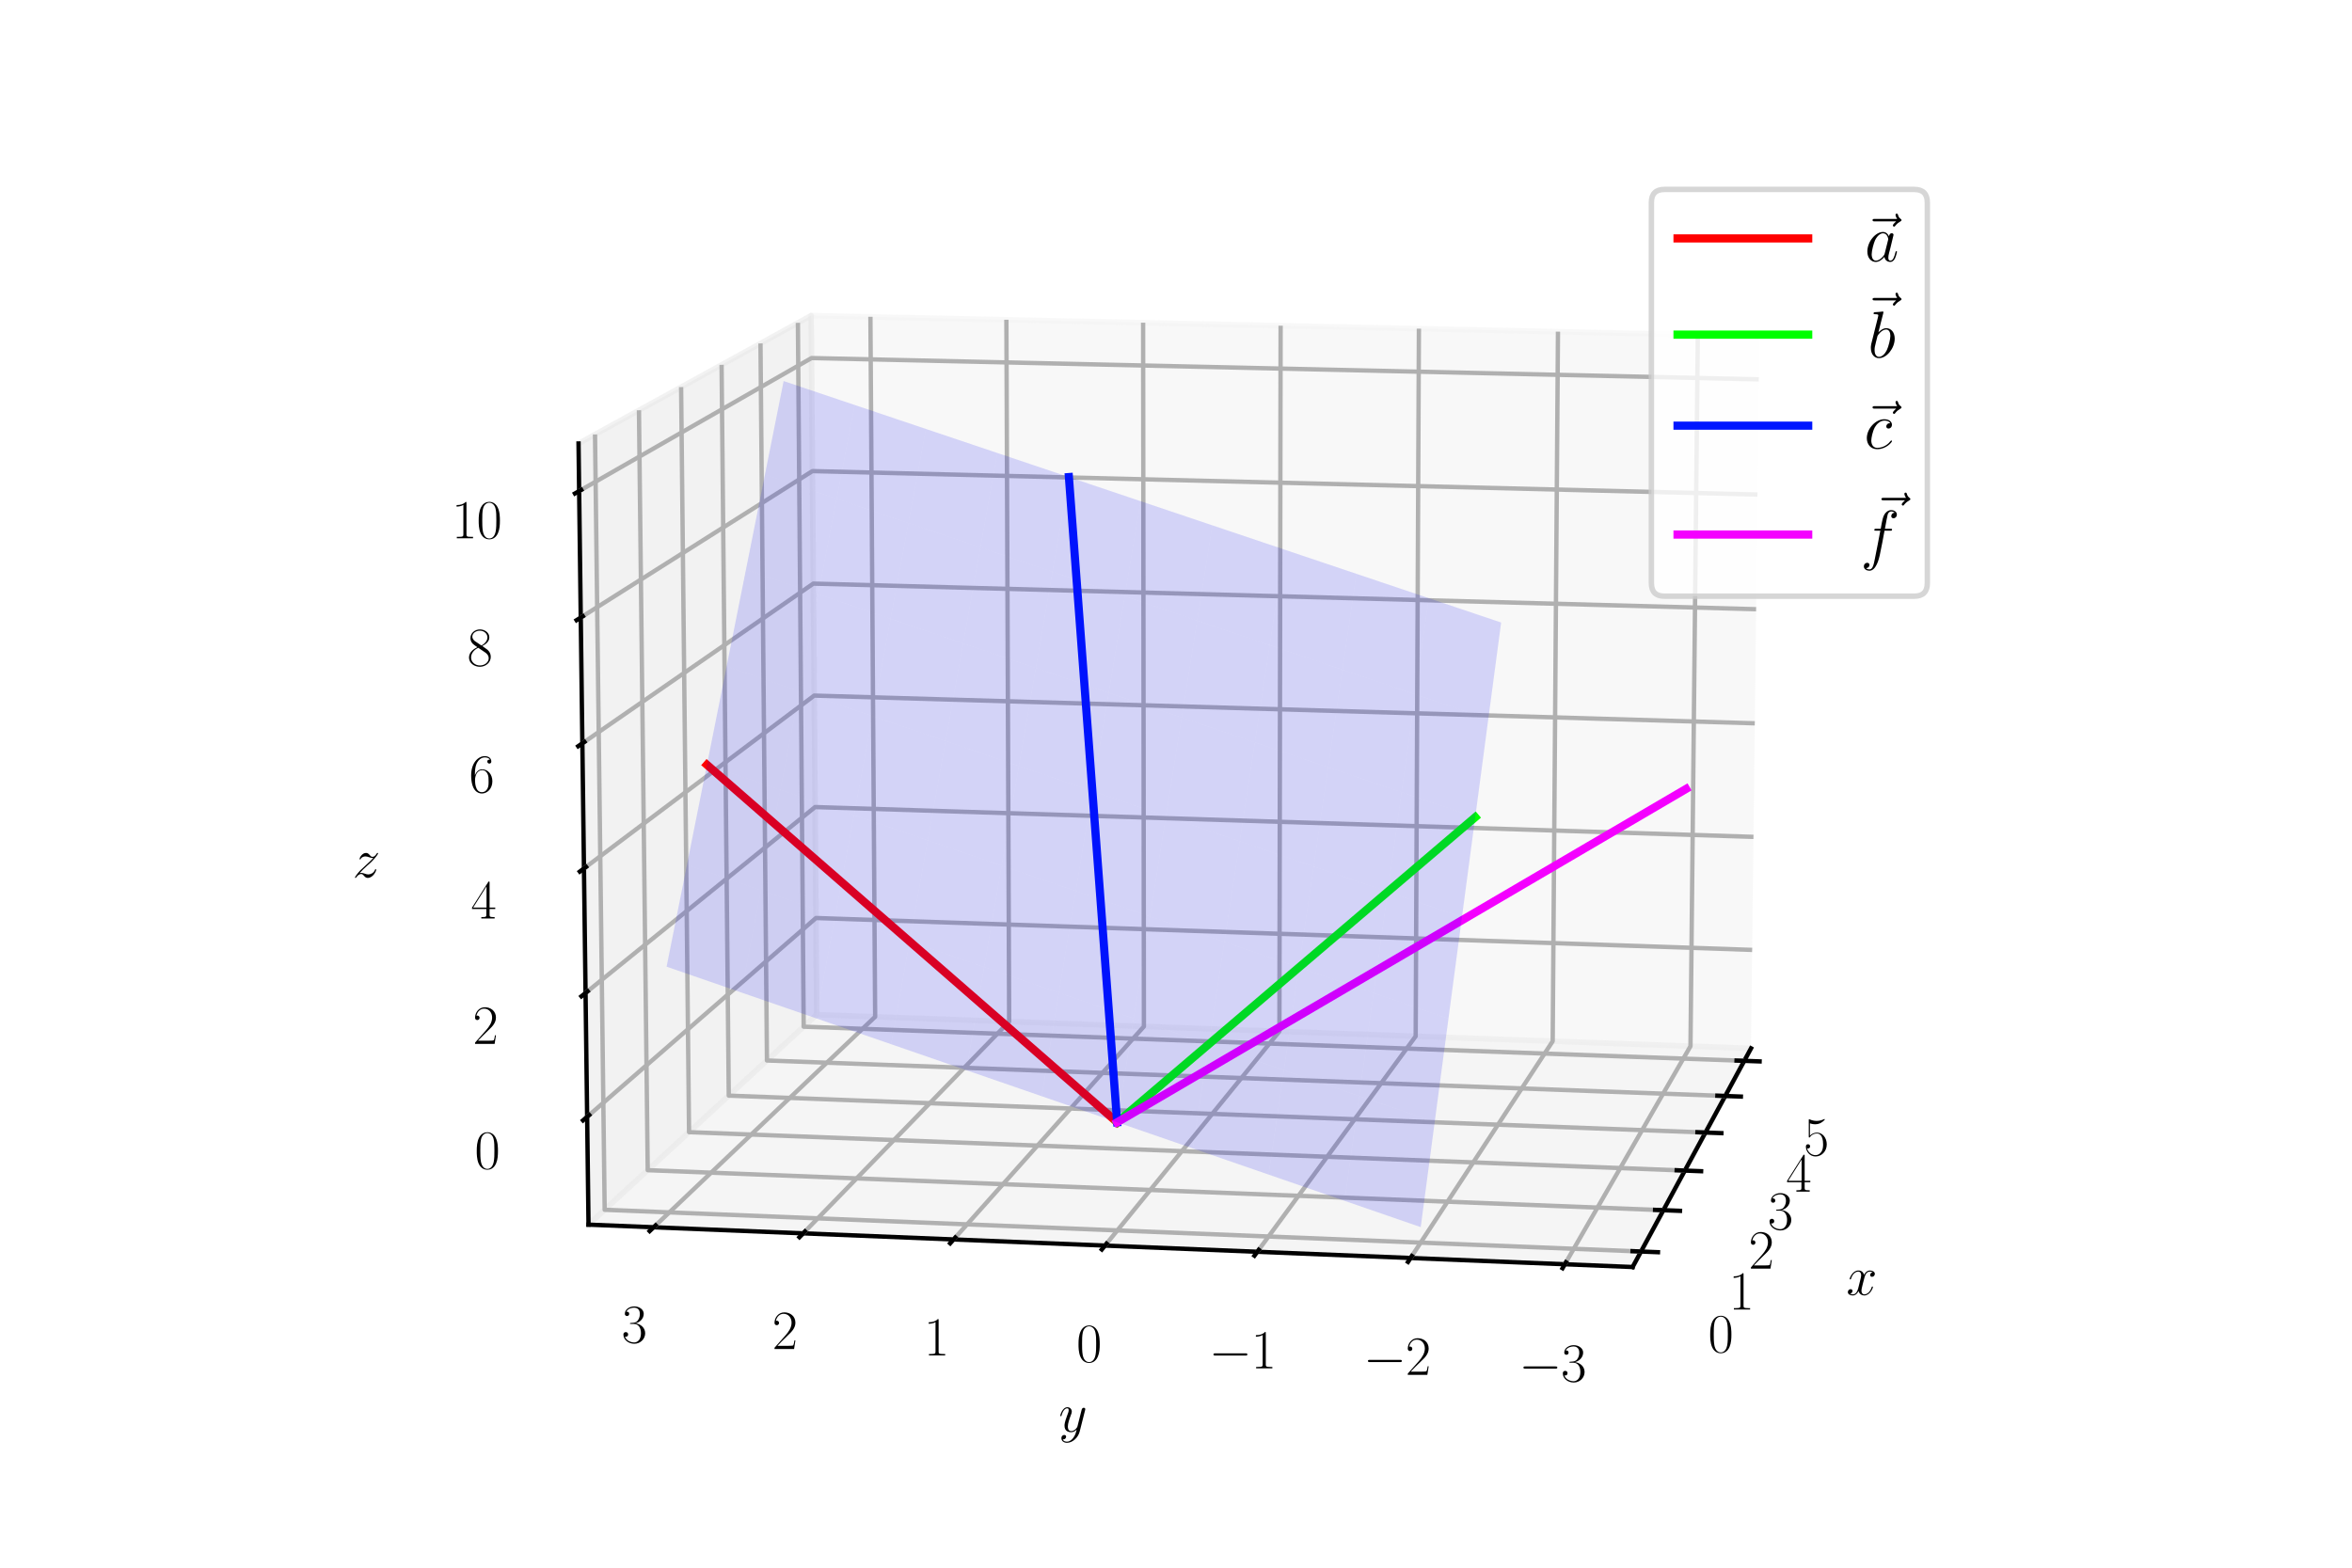 <?xml version="1.0" encoding="utf-8" standalone="no"?>
<!DOCTYPE svg PUBLIC "-//W3C//DTD SVG 1.1//EN"
  "http://www.w3.org/Graphics/SVG/1.1/DTD/svg11.dtd">
<svg xmlns:xlink="http://www.w3.org/1999/xlink" width="432pt" height="288pt" viewBox="0 0 432 288" xmlns="http://www.w3.org/2000/svg" version="1.1">
 <defs>
  <style type="text/css">*{stroke-linejoin: round; stroke-linecap: butt}</style>
 </defs>
 <g id="figure_1">
  <g id="patch_1">
   <path d="M 0 288 
L 432 288 
L 432 0 
L 0 0 
z
" style="fill: #ffffff"/>
  </g>
  <g id="patch_2">
   <path d="M 72 288 
L 360 288 
L 360 0 
L 72 0 
z
" style="fill: #ffffff"/>
  </g>
  <g id="pane3d_1">
   <g id="patch_3">
    <path d="M 321.614 192.595 
L 150.014 186.407 
L 148.992 57.967 
L 323.131 61.733 
" style="fill: #f2f2f2; opacity: 0.5; stroke: #f2f2f2; stroke-linejoin: miter"/>
   </g>
  </g>
  <g id="pane3d_2">
   <g id="patch_4">
    <path d="M 108.095 224.98 
L 150.014 186.407 
L 148.992 57.967 
L 106.261 81.476 
" style="fill: #e6e6e6; opacity: 0.5; stroke: #e6e6e6; stroke-linejoin: miter"/>
   </g>
  </g>
  <g id="pane3d_3">
   <g id="patch_5">
    <path d="M 299.868 232.765 
L 321.614 192.595 
L 150.014 186.407 
L 108.095 224.98 
" style="fill: #ececec; opacity: 0.5; stroke: #ececec; stroke-linejoin: miter"/>
   </g>
  </g>
  <g id="axis3d_1">
   <g id="line2d_1">
    <path d="M 321.614 192.595 
L 299.868 232.765 
" style="fill: none; stroke: #000000; stroke-width: 0.8; stroke-linecap: square"/>
   </g>
   <g id="text_1">
    <!-- $x$ -->
    <g transform="translate(339.115 237.889)scale(0.1 -0.1)">
     <defs>
      <path id="CMMI12-78" d="M 3034 2606 
C 2829 2567 2752 2414 2752 2293 
C 2752 2139 2874 2088 2963 2088 
C 3155 2088 3290 2254 3290 2427 
C 3290 2695 2982 2816 2714 2816 
C 2323 2816 2106 2433 2048 2312 
C 1901 2816 1504 2816 1389 2816 
C 736 2816 390 1980 390 1839 
C 390 1814 416 1782 461 1782 
C 512 1782 525 1820 538 1846 
C 755 2555 1184 2689 1370 2689 
C 1658 2689 1715 2420 1715 2267 
C 1715 2127 1677 1980 1600 1673 
L 1382 798 
C 1286 415 1101 64 762 64 
C 730 64 570 64 435 147 
C 666 192 717 383 717 460 
C 717 588 621 664 499 664 
C 346 664 179 530 179 326 
C 179 57 480 -64 755 -64 
C 1062 -64 1280 179 1414 441 
C 1517 64 1837 -64 2074 -64 
C 2726 -64 3072 773 3072 913 
C 3072 945 3046 971 3008 971 
C 2950 971 2944 939 2925 888 
C 2752 326 2381 64 2093 64 
C 1869 64 1747 230 1747 492 
C 1747 632 1773 734 1875 1156 
L 2099 2024 
C 2195 2408 2413 2689 2707 2689 
C 2720 2689 2899 2689 3034 2606 
z
" transform="scale(0.016)"/>
     </defs>
     <use xlink:href="#CMMI12-78" transform="scale(0.996)"/>
    </g>
   </g>
   <g id="Line3DCollection_1">
    <path d="M 301.41 229.917 
L 111.061 222.251 
L 109.289 79.81 
" style="fill: none; stroke: #b0b0b0; stroke-width: 0.8"/>
    <path d="M 305.519 222.327 
L 118.969 214.975 
L 117.359 75.37 
" style="fill: none; stroke: #b0b0b0; stroke-width: 0.8"/>
    <path d="M 309.46 215.047 
L 126.56 207.989 
L 125.102 71.11 
" style="fill: none; stroke: #b0b0b0; stroke-width: 0.8"/>
    <path d="M 313.243 208.059 
L 133.854 201.277 
L 132.536 67.02 
" style="fill: none; stroke: #b0b0b0; stroke-width: 0.8"/>
    <path d="M 316.878 201.344 
L 140.867 194.823 
L 139.681 63.089 
" style="fill: none; stroke: #b0b0b0; stroke-width: 0.8"/>
    <path d="M 320.373 194.888 
L 147.616 188.613 
L 146.552 59.309 
" style="fill: none; stroke: #b0b0b0; stroke-width: 0.8"/>
   </g>
   <g id="xtick_1">
    <g id="line2d_2">
     <path d="M 299.855 229.854 
L 304.522 230.042 
" style="fill: none; stroke: #000000; stroke-width: 0.8; stroke-linecap: square"/>
    </g>
    <g id="text_2">
     <!-- $\mathdefault{0}$ -->
     <g transform="translate(313.73 248.407)scale(0.1 -0.1)">
      <defs>
       <path id="CMR17-30" d="M 2688 2025 
C 2688 2416 2682 3080 2413 3591 
C 2176 4039 1798 4198 1466 4198 
C 1158 4198 768 4058 525 3597 
C 269 3118 243 2524 243 2025 
C 243 1661 250 1106 448 619 
C 723 -39 1216 -128 1466 -128 
C 1760 -128 2208 -7 2470 600 
C 2662 1042 2688 1559 2688 2025 
z
M 1466 -26 
C 1056 -26 813 325 723 812 
C 653 1188 653 1738 653 2096 
C 653 2588 653 2997 736 3387 
C 858 3929 1216 4096 1466 4096 
C 1728 4096 2067 3923 2189 3400 
C 2272 3036 2278 2607 2278 2096 
C 2278 1680 2278 1169 2202 792 
C 2067 95 1690 -26 1466 -26 
z
" transform="scale(0.016)"/>
      </defs>
      <use xlink:href="#CMR17-30" transform="scale(0.996)"/>
     </g>
    </g>
   </g>
   <g id="xtick_2">
    <g id="line2d_3">
     <path d="M 303.995 222.267 
L 308.567 222.447 
" style="fill: none; stroke: #000000; stroke-width: 0.8; stroke-linecap: square"/>
    </g>
    <g id="text_3">
     <!-- $\mathdefault{1}$ -->
     <g transform="translate(317.531 240.573)scale(0.1 -0.1)">
      <defs>
       <path id="CMR17-31" d="M 1702 4058 
C 1702 4192 1696 4192 1606 4192 
C 1357 3916 979 3827 621 3827 
C 602 3827 570 3827 563 3808 
C 557 3795 557 3782 557 3648 
C 755 3648 1088 3686 1344 3839 
L 1344 461 
C 1344 236 1331 160 781 160 
L 589 160 
L 589 0 
C 896 0 1216 0 1523 0 
C 1830 0 2150 0 2458 0 
L 2458 160 
L 2266 160 
C 1715 160 1702 230 1702 458 
L 1702 4058 
z
" transform="scale(0.016)"/>
      </defs>
      <use xlink:href="#CMR17-31" transform="scale(0.996)"/>
     </g>
    </g>
   </g>
   <g id="xtick_3">
    <g id="line2d_4">
     <path d="M 307.966 214.99 
L 312.447 215.163 
" style="fill: none; stroke: #000000; stroke-width: 0.8; stroke-linecap: square"/>
    </g>
    <g id="text_4">
     <!-- $\mathdefault{2}$ -->
     <g transform="translate(321.178 233.06)scale(0.1 -0.1)">
      <defs>
       <path id="CMR17-32" d="M 2669 989 
L 2554 989 
C 2490 536 2438 459 2413 420 
C 2381 369 1920 369 1830 369 
L 602 369 
C 832 619 1280 1072 1824 1597 
C 2214 1967 2669 2402 2669 3035 
C 2669 3790 2067 4224 1395 4224 
C 691 4224 262 3604 262 3030 
C 262 2780 448 2748 525 2748 
C 589 2748 781 2787 781 3010 
C 781 3207 614 3264 525 3264 
C 486 3264 448 3258 422 3245 
C 544 3790 915 4058 1306 4058 
C 1862 4058 2227 3617 2227 3035 
C 2227 2479 1901 2000 1536 1584 
L 262 146 
L 262 0 
L 2515 0 
L 2669 989 
z
" transform="scale(0.016)"/>
      </defs>
      <use xlink:href="#CMR17-32" transform="scale(0.996)"/>
     </g>
    </g>
   </g>
   <g id="xtick_4">
    <g id="line2d_5">
     <path d="M 311.779 208.003 
L 316.172 208.17 
" style="fill: none; stroke: #000000; stroke-width: 0.8; stroke-linecap: square"/>
    </g>
    <g id="text_5">
     <!-- $\mathdefault{3}$ -->
     <g transform="translate(324.678 225.846)scale(0.1 -0.1)">
      <defs>
       <path id="CMR17-33" d="M 1414 2157 
C 1984 2157 2234 1662 2234 1090 
C 2234 320 1824 25 1453 25 
C 1114 25 563 194 390 693 
C 422 680 454 680 486 680 
C 640 680 755 782 755 948 
C 755 1133 614 1216 486 1216 
C 378 1216 211 1165 211 926 
C 211 335 787 -128 1466 -128 
C 2176 -128 2720 430 2720 1085 
C 2720 1707 2208 2157 1600 2227 
C 2086 2328 2554 2756 2554 3329 
C 2554 3820 2048 4179 1472 4179 
C 890 4179 378 3829 378 3329 
C 378 3110 544 3072 627 3072 
C 762 3072 877 3155 877 3321 
C 877 3486 762 3569 627 3569 
C 602 3569 570 3569 544 3557 
C 730 3959 1235 4032 1459 4032 
C 1683 4032 2106 3925 2106 3320 
C 2106 3143 2080 2828 1862 2550 
C 1670 2304 1453 2304 1242 2284 
C 1210 2284 1062 2269 1037 2269 
C 992 2263 966 2257 966 2208 
C 966 2163 973 2157 1101 2157 
L 1414 2157 
z
" transform="scale(0.016)"/>
      </defs>
      <use xlink:href="#CMR17-33" transform="scale(0.996)"/>
     </g>
    </g>
   </g>
   <g id="xtick_5">
    <g id="line2d_6">
     <path d="M 315.442 201.291 
L 319.75 201.451 
" style="fill: none; stroke: #000000; stroke-width: 0.8; stroke-linecap: square"/>
    </g>
    <g id="text_6">
     <!-- $\mathdefault{4}$ -->
     <g transform="translate(328.041 218.916)scale(0.1 -0.1)">
      <defs>
       <path id="CMR17-34" d="M 2150 4122 
C 2150 4256 2144 4256 2029 4256 
L 128 1254 
L 128 1088 
L 1779 1088 
L 1779 457 
C 1779 224 1766 160 1318 160 
L 1197 160 
L 1197 0 
C 1402 0 1747 0 1965 0 
C 2182 0 2528 0 2733 0 
L 2733 160 
L 2611 160 
C 2163 160 2150 224 2150 457 
L 2150 1088 
L 2803 1088 
L 2803 1254 
L 2150 1254 
L 2150 4122 
z
M 1798 3703 
L 1798 1254 
L 256 1254 
L 1798 3703 
z
" transform="scale(0.016)"/>
      </defs>
      <use xlink:href="#CMR17-34" transform="scale(0.996)"/>
     </g>
    </g>
   </g>
   <g id="xtick_6">
    <g id="line2d_7">
     <path d="M 318.964 194.837 
L 323.191 194.99 
" style="fill: none; stroke: #000000; stroke-width: 0.8; stroke-linecap: square"/>
    </g>
    <g id="text_7">
     <!-- $\mathdefault{5}$ -->
     <g transform="translate(331.275 212.253)scale(0.1 -0.1)">
      <defs>
       <path id="CMR17-35" d="M 730 3692 
C 794 3666 1056 3584 1325 3584 
C 1920 3584 2246 3911 2432 4100 
C 2432 4157 2432 4192 2394 4192 
C 2387 4192 2374 4192 2323 4163 
C 2099 4058 1837 3973 1517 3973 
C 1325 3973 1037 3999 723 4139 
C 653 4171 640 4171 634 4171 
C 602 4171 595 4164 595 4037 
L 595 2203 
C 595 2089 595 2057 659 2057 
C 691 2057 704 2070 736 2114 
C 941 2401 1222 2522 1542 2522 
C 1766 2522 2246 2382 2246 1289 
C 2246 1085 2246 715 2054 421 
C 1894 159 1645 25 1370 25 
C 947 25 518 320 403 814 
C 429 807 480 795 506 795 
C 589 795 749 840 749 1038 
C 749 1210 627 1280 506 1280 
C 358 1280 262 1190 262 1011 
C 262 454 704 -128 1382 -128 
C 2042 -128 2669 440 2669 1264 
C 2669 2030 2170 2624 1549 2624 
C 1222 2624 947 2503 730 2274 
L 730 3692 
z
" transform="scale(0.016)"/>
      </defs>
      <use xlink:href="#CMR17-35" transform="scale(0.996)"/>
     </g>
    </g>
   </g>
  </g>
  <g id="axis3d_2">
   <g id="line2d_8">
    <path d="M 108.095 224.98 
L 299.868 232.765 
" style="fill: none; stroke: #000000; stroke-width: 0.8; stroke-linecap: square"/>
   </g>
   <g id="text_8">
    <!-- $y$ -->
    <g transform="translate(194.463 263.007)scale(0.1 -0.1)">
     <defs>
      <path id="CMMI12-79" d="M 1683 -700 
C 1510 -939 1261 -1152 947 -1152 
C 870 -1152 563 -1152 467 -889 
C 486 -895 518 -895 531 -895 
C 723 -895 851 -729 851 -582 
C 851 -435 730 -384 634 -384 
C 531 -384 307 -458 307 -759 
C 307 -1071 582 -1286 947 -1286 
C 1587 -1286 2234 -700 2413 6 
L 3040 2485 
C 3046 2517 3059 2556 3059 2594 
C 3059 2689 2982 2753 2886 2753 
C 2829 2753 2694 2727 2643 2535 
L 2170 658 
C 2138 543 2138 530 2086 460 
C 1958 281 1747 64 1440 64 
C 1082 64 1050 415 1050 588 
C 1050 952 1222 1443 1395 1903 
C 1466 2088 1504 2178 1504 2305 
C 1504 2574 1312 2816 998 2816 
C 410 2816 173 1890 173 1839 
C 173 1814 198 1782 243 1782 
C 301 1782 307 1807 333 1897 
C 486 2433 730 2689 979 2689 
C 1037 2689 1146 2689 1146 2478 
C 1146 2312 1075 2127 979 1884 
C 666 1047 666 837 666 683 
C 666 77 1101 -64 1421 -64 
C 1606 -64 1837 -6 2061 230 
L 2067 224 
C 1971 -147 1907 -392 1683 -700 
z
" transform="scale(0.016)"/>
     </defs>
     <use xlink:href="#CMMI12-79" transform="scale(0.996)"/>
    </g>
   </g>
   <g id="Line3DCollection_2">
    <path d="M 311.846 61.489 
L 310.497 192.194 
L 287.417 232.259 
" style="fill: none; stroke: #b0b0b0; stroke-width: 0.8"/>
    <path d="M 286.158 60.933 
L 285.188 191.282 
L 259.086 231.109 
" style="fill: none; stroke: #b0b0b0; stroke-width: 0.8"/>
    <path d="M 260.615 60.381 
L 260.021 190.374 
L 230.933 229.967 
" style="fill: none; stroke: #b0b0b0; stroke-width: 0.8"/>
    <path d="M 235.217 59.831 
L 234.994 189.471 
L 202.954 228.831 
" style="fill: none; stroke: #b0b0b0; stroke-width: 0.8"/>
    <path d="M 209.961 59.285 
L 210.105 188.574 
L 175.15 227.702 
" style="fill: none; stroke: #b0b0b0; stroke-width: 0.8"/>
    <path d="M 184.847 58.742 
L 185.354 187.681 
L 147.518 226.581 
" style="fill: none; stroke: #b0b0b0; stroke-width: 0.8"/>
    <path d="M 159.874 58.202 
L 160.74 186.794 
L 120.057 225.466 
" style="fill: none; stroke: #b0b0b0; stroke-width: 0.8"/>
   </g>
   <g id="xtick_7">
    <g id="line2d_9">
     <path d="M 287.624 231.9 
L 287.002 232.981 
" style="fill: none; stroke: #000000; stroke-width: 0.8; stroke-linecap: square"/>
    </g>
    <g id="text_9">
     <!-- $\mathdefault{−3}$ -->
     <g transform="translate(278.964 253.78)scale(0.1 -0.1)">
      <defs>
       <path id="CMSY10-0" d="M 4218 1472 
C 4326 1472 4442 1472 4442 1600 
C 4442 1728 4326 1728 4218 1728 
L 755 1728 
C 646 1728 531 1728 531 1600 
C 531 1472 646 1472 755 1472 
L 4218 1472 
z
" transform="scale(0.016)"/>
      </defs>
      <use xlink:href="#CMSY10-0" transform="scale(0.996)"/>
      <use xlink:href="#CMR17-33" transform="translate(77.487 0)scale(0.996)"/>
     </g>
    </g>
   </g>
   <g id="xtick_8">
    <g id="line2d_10">
     <path d="M 259.321 230.752 
L 258.617 231.826 
" style="fill: none; stroke: #000000; stroke-width: 0.8; stroke-linecap: square"/>
    </g>
    <g id="text_10">
     <!-- $\mathdefault{−2}$ -->
     <g transform="translate(250.407 252.574)scale(0.1 -0.1)">
      <use xlink:href="#CMSY10-0" transform="scale(0.996)"/>
      <use xlink:href="#CMR17-32" transform="translate(77.487 0)scale(0.996)"/>
     </g>
    </g>
   </g>
   <g id="xtick_9">
    <g id="line2d_11">
     <path d="M 231.194 229.612 
L 230.41 230.679 
" style="fill: none; stroke: #000000; stroke-width: 0.8; stroke-linecap: square"/>
    </g>
    <g id="text_11">
     <!-- $\mathdefault{−1}$ -->
     <g transform="translate(222.031 251.376)scale(0.1 -0.1)">
      <use xlink:href="#CMSY10-0" transform="scale(0.996)"/>
      <use xlink:href="#CMR17-31" transform="translate(77.487 0)scale(0.996)"/>
     </g>
    </g>
   </g>
   <g id="xtick_10">
    <g id="line2d_12">
     <path d="M 203.242 228.478 
L 202.378 229.539 
" style="fill: none; stroke: #000000; stroke-width: 0.8; stroke-linecap: square"/>
    </g>
    <g id="text_12">
     <!-- $\mathdefault{0}$ -->
     <g transform="translate(197.708 250.186)scale(0.1 -0.1)">
      <use xlink:href="#CMR17-30" transform="scale(0.996)"/>
     </g>
    </g>
   </g>
   <g id="xtick_11">
    <g id="line2d_13">
     <path d="M 175.463 227.352 
L 174.522 228.406 
" style="fill: none; stroke: #000000; stroke-width: 0.8; stroke-linecap: square"/>
    </g>
    <g id="text_13">
     <!-- $\mathdefault{1}$ -->
     <g transform="translate(169.687 249.003)scale(0.1 -0.1)">
      <use xlink:href="#CMR17-31" transform="scale(0.996)"/>
     </g>
    </g>
   </g>
   <g id="xtick_12">
    <g id="line2d_14">
     <path d="M 147.857 226.232 
L 146.838 227.28 
" style="fill: none; stroke: #000000; stroke-width: 0.8; stroke-linecap: square"/>
    </g>
    <g id="text_14">
     <!-- $\mathdefault{2}$ -->
     <g transform="translate(141.841 247.827)scale(0.1 -0.1)">
      <use xlink:href="#CMR17-32" transform="scale(0.996)"/>
     </g>
    </g>
   </g>
   <g id="xtick_13">
    <g id="line2d_15">
     <path d="M 120.421 225.12 
L 119.326 226.161 
" style="fill: none; stroke: #000000; stroke-width: 0.8; stroke-linecap: square"/>
    </g>
    <g id="text_15">
     <!-- $\mathdefault{3}$ -->
     <g transform="translate(114.168 246.659)scale(0.1 -0.1)">
      <use xlink:href="#CMR17-33" transform="scale(0.996)"/>
     </g>
    </g>
   </g>
  </g>
  <g id="axis3d_3">
   <g id="line2d_16">
    <path d="M 108.095 224.98 
L 106.261 81.476 
" style="fill: none; stroke: #000000; stroke-width: 0.8; stroke-linecap: square"/>
   </g>
   <g id="text_16">
    <!-- $z$ -->
    <g transform="translate(64.757 161.18)scale(0.1 -0.1)">
     <defs>
      <path id="CMMI12-7a" d="M 813 486 
C 1088 803 1312 1004 1632 1296 
C 2016 1632 2182 1793 2272 1891 
C 2720 2338 2944 2713 2944 2764 
C 2944 2816 2893 2816 2880 2816 
C 2835 2816 2822 2793 2790 2750 
C 2630 2494 2477 2367 2310 2367 
C 2176 2367 2106 2421 1984 2565 
C 1850 2715 1741 2816 1555 2816 
C 1088 2816 806 2257 806 2128 
C 806 2108 813 2068 870 2068 
C 922 2068 928 2091 947 2133 
C 1056 2372 1363 2414 1485 2414 
C 1619 2414 1747 2376 1882 2327 
C 2125 2240 2227 2240 2291 2240 
C 2336 2240 2362 2240 2394 2246 
C 2182 1994 1837 1683 1549 1418 
L 902 816 
C 512 415 275 33 275 -12 
C 275 -51 307 -64 346 -64 
C 384 -64 390 -57 435 14 
C 538 163 742 384 979 384 
C 1114 384 1178 342 1306 193 
C 1427 61 1536 -64 1741 -64 
C 2368 -64 2726 732 2726 876 
C 2726 903 2720 942 2656 942 
C 2605 942 2598 917 2579 855 
C 2438 488 2061 338 1811 338 
C 1677 338 1549 376 1414 425 
C 1158 512 1088 512 1005 512 
C 941 512 870 512 813 486 
z
" transform="scale(0.016)"/>
     </defs>
     <use xlink:href="#CMMI12-7a" transform="scale(0.996)"/>
    </g>
   </g>
   <g id="Line3DCollection_3">
    <path d="M 107.842 205.169 
L 149.872 168.648 
L 321.823 174.507 
" style="fill: none; stroke: #b0b0b0; stroke-width: 0.8"/>
    <path d="M 107.551 182.418 
L 149.71 148.265 
L 322.064 153.742 
" style="fill: none; stroke: #b0b0b0; stroke-width: 0.8"/>
    <path d="M 107.259 159.548 
L 149.547 127.787 
L 322.306 132.879 
" style="fill: none; stroke: #b0b0b0; stroke-width: 0.8"/>
    <path d="M 106.965 136.559 
L 149.383 107.214 
L 322.549 111.918 
" style="fill: none; stroke: #b0b0b0; stroke-width: 0.8"/>
    <path d="M 106.669 113.449 
L 149.219 86.545 
L 322.793 90.856 
" style="fill: none; stroke: #b0b0b0; stroke-width: 0.8"/>
    <path d="M 106.372 90.219 
L 149.054 65.779 
L 323.038 69.694 
" style="fill: none; stroke: #b0b0b0; stroke-width: 0.8"/>
   </g>
   <g id="xtick_14">
    <g id="line2d_17">
     <path d="M 108.218 204.842 
L 107.087 205.825 
" style="fill: none; stroke: #000000; stroke-width: 0.8; stroke-linecap: square"/>
    </g>
    <g id="text_17">
     <!-- $\mathdefault{0}$ -->
     <g transform="translate(87.179 214.692)scale(0.1 -0.1)">
      <use xlink:href="#CMR17-30" transform="scale(0.996)"/>
     </g>
    </g>
   </g>
   <g id="xtick_15">
    <g id="line2d_18">
     <path d="M 107.929 182.112 
L 106.794 183.032 
" style="fill: none; stroke: #000000; stroke-width: 0.8; stroke-linecap: square"/>
    </g>
    <g id="text_18">
     <!-- $\mathdefault{2}$ -->
     <g transform="translate(86.839 191.772)scale(0.1 -0.1)">
      <use xlink:href="#CMR17-32" transform="scale(0.996)"/>
     </g>
    </g>
   </g>
   <g id="xtick_16">
    <g id="line2d_19">
     <path d="M 107.638 159.264 
L 106.499 160.119 
" style="fill: none; stroke: #000000; stroke-width: 0.8; stroke-linecap: square"/>
    </g>
    <g id="text_19">
     <!-- $\mathdefault{4}$ -->
     <g transform="translate(86.496 168.733)scale(0.1 -0.1)">
      <use xlink:href="#CMR17-34" transform="scale(0.996)"/>
     </g>
    </g>
   </g>
   <g id="xtick_17">
    <g id="line2d_20">
     <path d="M 107.345 136.296 
L 106.202 137.087 
" style="fill: none; stroke: #000000; stroke-width: 0.8; stroke-linecap: square"/>
    </g>
    <g id="text_20">
     <!-- $\mathdefault{6}$ -->
     <g transform="translate(86.152 145.572)scale(0.1 -0.1)">
      <defs>
       <path id="CMR17-36" d="M 678 2176 
C 678 3690 1395 4032 1811 4032 
C 1946 4032 2272 4009 2400 3776 
C 2298 3776 2106 3776 2106 3553 
C 2106 3381 2246 3323 2336 3323 
C 2394 3323 2566 3348 2566 3560 
C 2566 3954 2246 4179 1805 4179 
C 1043 4179 243 3390 243 1984 
C 243 253 966 -128 1478 -128 
C 2099 -128 2688 427 2688 1283 
C 2688 2081 2170 2662 1517 2662 
C 1126 2662 838 2407 678 1960 
L 678 2176 
z
M 1478 25 
C 691 25 691 1200 691 1436 
C 691 1896 909 2560 1504 2560 
C 1613 2560 1926 2560 2138 2120 
C 2253 1870 2253 1609 2253 1289 
C 2253 944 2253 690 2118 434 
C 1978 171 1773 25 1478 25 
z
" transform="scale(0.016)"/>
      </defs>
      <use xlink:href="#CMR17-36" transform="scale(0.996)"/>
     </g>
    </g>
   </g>
   <g id="xtick_18">
    <g id="line2d_21">
     <path d="M 107.051 113.208 
L 105.904 113.933 
" style="fill: none; stroke: #000000; stroke-width: 0.8; stroke-linecap: square"/>
    </g>
    <g id="text_21">
     <!-- $\mathdefault{8}$ -->
     <g transform="translate(85.806 122.289)scale(0.1 -0.1)">
      <defs>
       <path id="CMR17-38" d="M 1741 2264 
C 2144 2467 2554 2773 2554 3263 
C 2554 3841 1990 4179 1472 4179 
C 890 4179 378 3759 378 3180 
C 378 3021 416 2747 666 2505 
C 730 2442 998 2251 1171 2130 
C 883 1983 211 1634 211 934 
C 211 279 838 -128 1459 -128 
C 2144 -128 2720 362 2720 1010 
C 2720 1590 2330 1857 2074 2029 
L 1741 2264 
z
M 902 2822 
C 851 2854 595 3051 595 3351 
C 595 3739 998 4032 1459 4032 
C 1965 4032 2336 3676 2336 3262 
C 2336 2669 1670 2331 1638 2331 
C 1632 2331 1626 2331 1574 2370 
L 902 2822 
z
M 2080 1519 
C 2176 1449 2483 1240 2483 851 
C 2483 381 2010 25 1472 25 
C 890 25 448 438 448 940 
C 448 1443 838 1862 1280 2060 
L 2080 1519 
z
" transform="scale(0.016)"/>
      </defs>
      <use xlink:href="#CMR17-38" transform="scale(0.996)"/>
     </g>
    </g>
   </g>
   <g id="xtick_19">
    <g id="line2d_22">
     <path d="M 106.755 90 
L 105.605 90.658 
" style="fill: none; stroke: #000000; stroke-width: 0.8; stroke-linecap: square"/>
    </g>
    <g id="text_22">
     <!-- $\mathdefault{10}$ -->
     <g transform="translate(82.967 98.882)scale(0.1 -0.1)">
      <use xlink:href="#CMR17-31" transform="scale(0.996)"/>
      <use xlink:href="#CMR17-30" transform="translate(45.69 0)scale(0.996)"/>
     </g>
    </g>
   </g>
  </g>
  <g id="axes_1">
   <g id="line2d_23">
    <path d="M 205.19 206.176 
L 129.846 140.501 
" clip-path="url(#p3bfa7c6962)" style="fill: none; stroke: #ff0000; stroke-width: 1.5; stroke-linecap: square"/>
   </g>
   <g id="line2d_24">
    <path d="M 205.19 206.176 
L 270.963 150.129 
" clip-path="url(#p3bfa7c6962)" style="fill: none; stroke: #00ff00; stroke-width: 1.5; stroke-linecap: square"/>
   </g>
   <g id="line2d_25">
    <path d="M 205.19 206.176 
L 196.329 87.642 
" clip-path="url(#p3bfa7c6962)" style="fill: none; stroke: #0016ff; stroke-width: 1.5; stroke-linecap: square"/>
   </g>
   <g id="line2d_26">
    <path d="M 205.19 206.176 
L 309.684 144.934 
" clip-path="url(#p3bfa7c6962)" style="fill: none; stroke: #f400ff; stroke-width: 1.5; stroke-linecap: square"/>
   </g>
   <g id="Poly3DCollection_1">
    <path d="M 153.665 91.639 
L 156.993 74.402 
L 143.933 70.007 
L 140.5 87.189 
z
" clip-path="url(#p3bfa7c6962)" style="fill: #0000f5; fill-opacity: 0.15"/>
    <path d="M 166.857 96.097 
L 170.078 78.807 
L 156.993 74.402 
L 153.665 91.639 
z
" clip-path="url(#p3bfa7c6962)" style="fill: #0000f5; fill-opacity: 0.15"/>
    <path d="M 180.075 100.565 
L 183.19 83.22 
L 170.078 78.807 
L 166.857 96.097 
z
" clip-path="url(#p3bfa7c6962)" style="fill: #0000f5; fill-opacity: 0.15"/>
    <path d="M 193.32 105.042 
L 196.329 87.642 
L 183.19 83.22 
L 180.075 100.565 
z
" clip-path="url(#p3bfa7c6962)" style="fill: #0000f5; fill-opacity: 0.15"/>
    <path d="M 206.593 109.528 
L 209.494 92.073 
L 196.329 87.642 
L 193.32 105.042 
z
" clip-path="url(#p3bfa7c6962)" style="fill: #0000f5; fill-opacity: 0.15"/>
    <path d="M 219.892 114.023 
L 222.685 96.513 
L 209.494 92.073 
L 206.593 109.528 
z
" clip-path="url(#p3bfa7c6962)" style="fill: #0000f5; fill-opacity: 0.15"/>
    <path d="M 233.218 118.528 
L 235.904 100.962 
L 222.685 96.513 
L 219.892 114.023 
z
" clip-path="url(#p3bfa7c6962)" style="fill: #0000f5; fill-opacity: 0.15"/>
    <path d="M 246.572 123.041 
L 249.148 105.42 
L 235.904 100.962 
L 233.218 118.528 
z
" clip-path="url(#p3bfa7c6962)" style="fill: #0000f5; fill-opacity: 0.15"/>
    <path d="M 259.953 127.564 
L 262.42 109.888 
L 249.148 105.42 
L 246.572 123.041 
z
" clip-path="url(#p3bfa7c6962)" style="fill: #0000f5; fill-opacity: 0.15"/>
    <path d="M 150.281 109.165 
L 153.665 91.639 
L 140.5 87.189 
L 137.008 104.66 
z
" clip-path="url(#p3bfa7c6962)" style="fill: #0000f5; fill-opacity: 0.15"/>
    <path d="M 273.361 132.096 
L 275.719 114.364 
L 262.42 109.888 
L 259.953 127.564 
z
" clip-path="url(#p3bfa7c6962)" style="fill: #0000f5; fill-opacity: 0.15"/>
    <path d="M 163.58 113.68 
L 166.857 96.097 
L 153.665 91.639 
L 150.281 109.165 
z
" clip-path="url(#p3bfa7c6962)" style="fill: #0000f5; fill-opacity: 0.15"/>
    <path d="M 176.907 118.203 
L 180.075 100.565 
L 166.857 96.097 
L 163.58 113.68 
z
" clip-path="url(#p3bfa7c6962)" style="fill: #0000f5; fill-opacity: 0.15"/>
    <path d="M 190.261 122.736 
L 193.32 105.042 
L 180.075 100.565 
L 176.907 118.203 
z
" clip-path="url(#p3bfa7c6962)" style="fill: #0000f5; fill-opacity: 0.15"/>
    <path d="M 203.642 127.278 
L 206.593 109.528 
L 193.32 105.042 
L 190.261 122.736 
z
" clip-path="url(#p3bfa7c6962)" style="fill: #0000f5; fill-opacity: 0.15"/>
    <path d="M 217.051 131.83 
L 219.892 114.023 
L 206.593 109.528 
L 203.642 127.278 
z
" clip-path="url(#p3bfa7c6962)" style="fill: #0000f5; fill-opacity: 0.15"/>
    <path d="M 230.488 136.39 
L 233.218 118.528 
L 219.892 114.023 
L 217.051 131.83 
z
" clip-path="url(#p3bfa7c6962)" style="fill: #0000f5; fill-opacity: 0.15"/>
    <path d="M 243.952 140.961 
L 246.572 123.041 
L 233.218 118.528 
L 230.488 136.39 
z
" clip-path="url(#p3bfa7c6962)" style="fill: #0000f5; fill-opacity: 0.15"/>
    <path d="M 257.444 145.54 
L 259.953 127.564 
L 246.572 123.041 
L 243.952 140.961 
z
" clip-path="url(#p3bfa7c6962)" style="fill: #0000f5; fill-opacity: 0.15"/>
    <path d="M 146.839 126.99 
L 150.281 109.165 
L 137.008 104.66 
L 133.458 122.428 
z
" clip-path="url(#p3bfa7c6962)" style="fill: #0000f5; fill-opacity: 0.15"/>
    <path d="M 270.963 150.129 
L 273.361 132.096 
L 259.953 127.564 
L 257.444 145.54 
z
" clip-path="url(#p3bfa7c6962)" style="fill: #0000f5; fill-opacity: 0.15"/>
    <path d="M 160.248 131.561 
L 163.58 113.68 
L 150.281 109.165 
L 146.839 126.99 
z
" clip-path="url(#p3bfa7c6962)" style="fill: #0000f5; fill-opacity: 0.15"/>
    <path d="M 173.685 136.142 
L 176.907 118.203 
L 163.58 113.68 
L 160.248 131.561 
z
" clip-path="url(#p3bfa7c6962)" style="fill: #0000f5; fill-opacity: 0.15"/>
    <path d="M 187.149 140.732 
L 190.261 122.736 
L 176.907 118.203 
L 173.685 136.142 
z
" clip-path="url(#p3bfa7c6962)" style="fill: #0000f5; fill-opacity: 0.15"/>
    <path d="M 200.642 145.331 
L 203.642 127.278 
L 190.261 122.736 
L 187.149 140.732 
z
" clip-path="url(#p3bfa7c6962)" style="fill: #0000f5; fill-opacity: 0.15"/>
    <path d="M 214.162 149.94 
L 217.051 131.83 
L 203.642 127.278 
L 200.642 145.331 
z
" clip-path="url(#p3bfa7c6962)" style="fill: #0000f5; fill-opacity: 0.15"/>
    <path d="M 227.71 154.559 
L 230.488 136.39 
L 217.051 131.83 
L 214.162 149.94 
z
" clip-path="url(#p3bfa7c6962)" style="fill: #0000f5; fill-opacity: 0.15"/>
    <path d="M 241.287 159.187 
L 243.952 140.961 
L 230.488 136.39 
L 227.71 154.559 
z
" clip-path="url(#p3bfa7c6962)" style="fill: #0000f5; fill-opacity: 0.15"/>
    <path d="M 254.891 163.825 
L 257.444 145.54 
L 243.952 140.961 
L 241.287 159.187 
z
" clip-path="url(#p3bfa7c6962)" style="fill: #0000f5; fill-opacity: 0.15"/>
    <path d="M 143.339 145.12 
L 146.839 126.99 
L 133.458 122.428 
L 129.846 140.501 
z
" clip-path="url(#p3bfa7c6962)" style="fill: #0000f5; fill-opacity: 0.15"/>
    <path d="M 268.524 168.472 
L 270.963 150.129 
L 257.444 145.54 
L 254.891 163.825 
z
" clip-path="url(#p3bfa7c6962)" style="fill: #0000f5; fill-opacity: 0.15"/>
    <path d="M 156.859 149.749 
L 160.248 131.561 
L 146.839 126.99 
L 143.339 145.12 
z
" clip-path="url(#p3bfa7c6962)" style="fill: #0000f5; fill-opacity: 0.15"/>
    <path d="M 170.407 154.388 
L 173.685 136.142 
L 160.248 131.561 
L 156.859 149.749 
z
" clip-path="url(#p3bfa7c6962)" style="fill: #0000f5; fill-opacity: 0.15"/>
    <path d="M 183.984 159.036 
L 187.149 140.732 
L 173.685 136.142 
L 170.407 154.388 
z
" clip-path="url(#p3bfa7c6962)" style="fill: #0000f5; fill-opacity: 0.15"/>
    <path d="M 197.589 163.695 
L 200.642 145.331 
L 187.149 140.732 
L 183.984 159.036 
z
" clip-path="url(#p3bfa7c6962)" style="fill: #0000f5; fill-opacity: 0.15"/>
    <path d="M 211.223 168.363 
L 214.162 149.94 
L 200.642 145.331 
L 197.589 163.695 
z
" clip-path="url(#p3bfa7c6962)" style="fill: #0000f5; fill-opacity: 0.15"/>
    <path d="M 224.885 173.04 
L 227.71 154.559 
L 214.162 149.94 
L 211.223 168.363 
z
" clip-path="url(#p3bfa7c6962)" style="fill: #0000f5; fill-opacity: 0.15"/>
    <path d="M 238.576 177.728 
L 241.287 159.187 
L 227.71 154.559 
L 224.885 173.04 
z
" clip-path="url(#p3bfa7c6962)" style="fill: #0000f5; fill-opacity: 0.15"/>
    <path d="M 252.295 182.425 
L 254.891 163.825 
L 241.287 159.187 
L 238.576 177.728 
z
" clip-path="url(#p3bfa7c6962)" style="fill: #0000f5; fill-opacity: 0.15"/>
    <path d="M 139.778 163.564 
L 143.339 145.12 
L 129.846 140.501 
L 126.173 158.885 
z
" clip-path="url(#p3bfa7c6962)" style="fill: #0000f5; fill-opacity: 0.15"/>
    <path d="M 266.043 187.132 
L 268.524 168.472 
L 254.891 163.825 
L 252.295 182.425 
z
" clip-path="url(#p3bfa7c6962)" style="fill: #0000f5; fill-opacity: 0.15"/>
    <path d="M 153.411 168.252 
L 156.859 149.749 
L 143.339 145.12 
L 139.778 163.564 
z
" clip-path="url(#p3bfa7c6962)" style="fill: #0000f5; fill-opacity: 0.15"/>
    <path d="M 167.073 172.95 
L 170.407 154.388 
L 156.859 149.749 
L 153.411 168.252 
z
" clip-path="url(#p3bfa7c6962)" style="fill: #0000f5; fill-opacity: 0.15"/>
    <path d="M 180.764 177.659 
L 183.984 159.036 
L 170.407 154.388 
L 167.073 172.95 
z
" clip-path="url(#p3bfa7c6962)" style="fill: #0000f5; fill-opacity: 0.15"/>
    <path d="M 194.484 182.377 
L 197.589 163.695 
L 183.984 159.036 
L 180.764 177.659 
z
" clip-path="url(#p3bfa7c6962)" style="fill: #0000f5; fill-opacity: 0.15"/>
    <path d="M 208.233 187.105 
L 211.223 168.363 
L 197.589 163.695 
L 194.484 182.377 
z
" clip-path="url(#p3bfa7c6962)" style="fill: #0000f5; fill-opacity: 0.15"/>
    <path d="M 222.01 191.843 
L 224.885 173.04 
L 211.223 168.363 
L 208.233 187.105 
z
" clip-path="url(#p3bfa7c6962)" style="fill: #0000f5; fill-opacity: 0.15"/>
    <path d="M 235.817 196.591 
L 238.576 177.728 
L 224.885 173.04 
L 222.01 191.843 
z
" clip-path="url(#p3bfa7c6962)" style="fill: #0000f5; fill-opacity: 0.15"/>
    <path d="M 249.653 201.349 
L 252.295 182.425 
L 238.576 177.728 
L 235.817 196.591 
z
" clip-path="url(#p3bfa7c6962)" style="fill: #0000f5; fill-opacity: 0.15"/>
    <path d="M 136.154 182.329 
L 139.778 163.564 
L 126.173 158.885 
L 122.435 177.589 
z
" clip-path="url(#p3bfa7c6962)" style="fill: #0000f5; fill-opacity: 0.15"/>
    <path d="M 263.519 206.118 
L 266.043 187.132 
L 252.295 182.425 
L 249.653 201.349 
z
" clip-path="url(#p3bfa7c6962)" style="fill: #0000f5; fill-opacity: 0.15"/>
    <path d="M 149.903 187.078 
L 153.411 168.252 
L 139.778 163.564 
L 136.154 182.329 
z
" clip-path="url(#p3bfa7c6962)" style="fill: #0000f5; fill-opacity: 0.15"/>
    <path d="M 163.681 191.837 
L 167.073 172.95 
L 153.411 168.252 
L 149.903 187.078 
z
" clip-path="url(#p3bfa7c6962)" style="fill: #0000f5; fill-opacity: 0.15"/>
    <path d="M 177.488 196.607 
L 180.764 177.659 
L 167.073 172.95 
L 163.681 191.837 
z
" clip-path="url(#p3bfa7c6962)" style="fill: #0000f5; fill-opacity: 0.15"/>
    <path d="M 191.324 201.386 
L 194.484 182.377 
L 180.764 177.659 
L 177.488 196.607 
z
" clip-path="url(#p3bfa7c6962)" style="fill: #0000f5; fill-opacity: 0.15"/>
    <path d="M 205.19 206.176 
L 208.233 187.105 
L 194.484 182.377 
L 191.324 201.386 
z
" clip-path="url(#p3bfa7c6962)" style="fill: #0000f5; fill-opacity: 0.15"/>
    <path d="M 219.086 210.976 
L 222.01 191.843 
L 208.233 187.105 
L 205.19 206.176 
z
" clip-path="url(#p3bfa7c6962)" style="fill: #0000f5; fill-opacity: 0.15"/>
    <path d="M 233.011 215.786 
L 235.817 196.591 
L 222.01 191.843 
L 219.086 210.976 
z
" clip-path="url(#p3bfa7c6962)" style="fill: #0000f5; fill-opacity: 0.15"/>
    <path d="M 246.965 220.607 
L 249.653 201.349 
L 235.817 196.591 
L 233.011 215.786 
z
" clip-path="url(#p3bfa7c6962)" style="fill: #0000f5; fill-opacity: 0.15"/>
    <path d="M 260.95 225.437 
L 263.519 206.118 
L 249.653 201.349 
L 246.965 220.607 
z
" clip-path="url(#p3bfa7c6962)" style="fill: #0000f5; fill-opacity: 0.15"/>
   </g>
   <g id="legend_1">
    <g id="patch_6">
     <path d="M 305.719 109.526 
L 351.6 109.526 
Q 354 109.526 354 107.126 
L 354 37.2 
Q 354 34.8 351.6 34.8 
L 305.719 34.8 
Q 303.319 34.8 303.319 37.2 
L 303.319 107.126 
Q 303.319 109.526 305.719 109.526 
z
" style="fill: #ffffff; opacity: 0.8; stroke: #cccccc; stroke-linejoin: miter"/>
    </g>
    <g id="line2d_27">
     <path d="M 308.119 43.8 
L 320.119 43.8 
L 332.119 43.8 
" style="fill: none; stroke: #ff0000; stroke-width: 1.5; stroke-linecap: square"/>
    </g>
    <g id="text_23">
     <!-- $\vec{a}$ -->
     <g transform="translate(341.719 48)scale(0.12 -0.12)">
      <defs>
       <path id="CMMI12-7e" d="M 3424 3835 
C 3347 3764 3110 3540 3110 3451 
C 3110 3387 3168 3329 3232 3329 
C 3290 3329 3315 3368 3360 3432 
C 3514 3624 3686 3745 3834 3828 
C 3898 3867 3942 3886 3942 3956 
C 3942 4014 3891 4046 3853 4078 
C 3674 4200 3629 4372 3610 4449 
C 3590 4500 3571 4577 3482 4577 
C 3443 4577 3366 4552 3366 4456 
C 3366 4398 3405 4244 3526 4072 
L 1376 4072 
C 1267 4072 1158 4072 1158 3950 
C 1158 3835 1274 3835 1376 3835 
L 3424 3835 
z
" transform="scale(0.016)"/>
       <path id="CMMI12-61" d="M 1926 760 
C 1894 651 1894 639 1805 517 
C 1664 338 1382 64 1082 64 
C 819 64 672 300 672 677 
C 672 1028 870 1743 992 2012 
C 1210 2459 1510 2689 1760 2689 
C 2182 2689 2266 2165 2266 2114 
C 2266 2108 2246 2024 2240 2012 
L 1926 760 
z
M 2336 2395 
C 2266 2561 2093 2816 1760 2816 
C 1037 2816 256 1884 256 939 
C 256 307 627 -64 1062 -64 
C 1414 -64 1715 211 1894 422 
C 1958 45 2259 -64 2451 -64 
C 2643 -64 2797 51 2912 281 
C 3014 498 3104 888 3104 913 
C 3104 945 3078 971 3040 971 
C 2982 971 2976 939 2950 843 
C 2854 466 2733 64 2470 64 
C 2285 64 2272 230 2272 358 
C 2272 505 2291 575 2349 824 
C 2394 984 2426 1124 2477 1309 
C 2714 2267 2771 2497 2771 2535 
C 2771 2625 2701 2695 2605 2695 
C 2400 2695 2349 2472 2336 2395 
z
" transform="scale(0.016)"/>
      </defs>
      <use xlink:href="#CMMI12-7e" transform="scale(0.996)"/>
      <use xlink:href="#CMMI12-61" transform="translate(6.446 0)scale(0.996)"/>
     </g>
    </g>
    <g id="line2d_28">
     <path d="M 308.119 61.476 
L 320.119 61.476 
L 332.119 61.476 
" style="fill: none; stroke: #00ff00; stroke-width: 1.5; stroke-linecap: square"/>
    </g>
    <g id="text_24">
     <!-- $\vec{b}$ -->
     <g transform="translate(341.719 65.676)scale(0.12 -0.12)">
      <defs>
       <path id="CMMI12-62" d="M 1478 4257 
C 1485 4283 1498 4321 1498 4352 
C 1498 4416 1434 4416 1421 4416 
C 1414 4416 1184 4393 1069 4377 
C 960 4377 864 4358 749 4358 
C 595 4345 550 4339 550 4224 
C 550 4160 614 4160 678 4160 
C 1005 4160 1005 4103 1005 4040 
C 1005 3996 954 3811 928 3696 
L 774 3085 
C 710 2831 346 1387 320 1272 
C 288 1114 288 1005 288 922 
C 288 274 653 -64 1069 -64 
C 1811 -64 2579 888 2579 1814 
C 2579 2401 2246 2816 1766 2816 
C 1434 2816 1133 2542 1011 2414 
L 1478 4257 
z
M 1075 64 
C 870 64 646 217 646 715 
C 646 926 666 1047 781 1494 
C 800 1577 902 1986 928 2069 
C 941 2120 1318 2689 1754 2689 
C 2035 2689 2163 2408 2163 2076 
C 2163 1769 1984 1047 1824 715 
C 1664 370 1370 64 1075 64 
z
" transform="scale(0.016)"/>
      </defs>
      <use xlink:href="#CMMI12-7e" transform="translate(0 26.29)scale(0.996)"/>
      <use xlink:href="#CMMI12-62" transform="translate(11.312 0)scale(0.996)"/>
     </g>
    </g>
    <g id="line2d_29">
     <path d="M 308.119 78.201 
L 320.119 78.201 
L 332.119 78.201 
" style="fill: none; stroke: #0016ff; stroke-width: 1.5; stroke-linecap: square"/>
    </g>
    <g id="text_25">
     <!-- $\vec{c}$ -->
     <g transform="translate(341.719 82.401)scale(0.12 -0.12)">
      <defs>
       <path id="CMMI12-63" d="M 2502 2431 
C 2381 2431 2323 2431 2234 2355 
C 2195 2323 2125 2227 2125 2125 
C 2125 1997 2221 1920 2342 1920 
C 2496 1920 2669 2044 2669 2292 
C 2669 2588 2374 2816 1933 2816 
C 1094 2816 256 1903 256 996 
C 256 441 602 -64 1254 -64 
C 2125 -64 2675 622 2675 706 
C 2675 744 2637 776 2611 776 
C 2592 776 2586 770 2528 713 
C 2118 162 1510 64 1267 64 
C 826 64 685 446 685 764 
C 685 988 794 1605 1024 2039 
C 1190 2338 1536 2682 1939 2682 
C 2022 2682 2374 2682 2502 2431 
z
" transform="scale(0.016)"/>
      </defs>
      <use xlink:href="#CMMI12-7e" transform="scale(0.996)"/>
      <use xlink:href="#CMMI12-63" transform="translate(5.639 0)scale(0.996)"/>
     </g>
    </g>
    <g id="line2d_30">
     <path d="M 308.119 98.202 
L 320.119 98.202 
L 332.119 98.202 
" style="fill: none; stroke: #f400ff; stroke-width: 1.5; stroke-linecap: square"/>
    </g>
    <g id="text_26">
     <!-- $\vec{f}$ -->
     <g transform="translate(341.719 102.402)scale(0.12 -0.12)">
      <defs>
       <path id="CMMI12-66" d="M 2854 2566 
C 2982 2566 3034 2566 3034 2688 
C 3034 2752 2982 2752 2867 2752 
L 2349 2752 
C 2470 3429 2560 3897 2611 4107 
C 2650 4265 2784 4416 2950 4416 
C 3085 4416 3219 4358 3283 4298 
C 3034 4272 2957 4082 2957 3969 
C 2957 3837 3053 3759 3174 3759 
C 3302 3759 3494 3870 3494 4119 
C 3494 4393 3226 4544 2944 4544 
C 2669 4544 2400 4334 2272 4078 
C 2157 3848 2093 3611 1946 2752 
L 1517 2752 
C 1395 2752 1331 2752 1331 2637 
C 1331 2566 1370 2566 1498 2566 
L 1907 2566 
C 1792 1976 1530 542 1382 -137 
C 1274 -689 1178 -1152 858 -1152 
C 838 -1152 653 -1152 538 -1031 
C 864 -1005 864 -726 864 -720 
C 864 -593 768 -517 646 -517 
C 518 -517 326 -625 326 -867 
C 326 -1140 608 -1280 858 -1280 
C 1510 -1280 1779 -118 1850 199 
C 1965 688 2278 2376 2310 2566 
L 2854 2566 
z
" transform="scale(0.016)"/>
      </defs>
      <use xlink:href="#CMMI12-7e" transform="translate(13.569 26.29)scale(0.996)"/>
      <use xlink:href="#CMMI12-66" transform="scale(0.996)"/>
     </g>
    </g>
   </g>
  </g>
 </g>
 <defs>
  <clipPath id="p3bfa7c6962">
   <rect x="72" y="0" width="288" height="288"/>
  </clipPath>
 </defs>
</svg>
